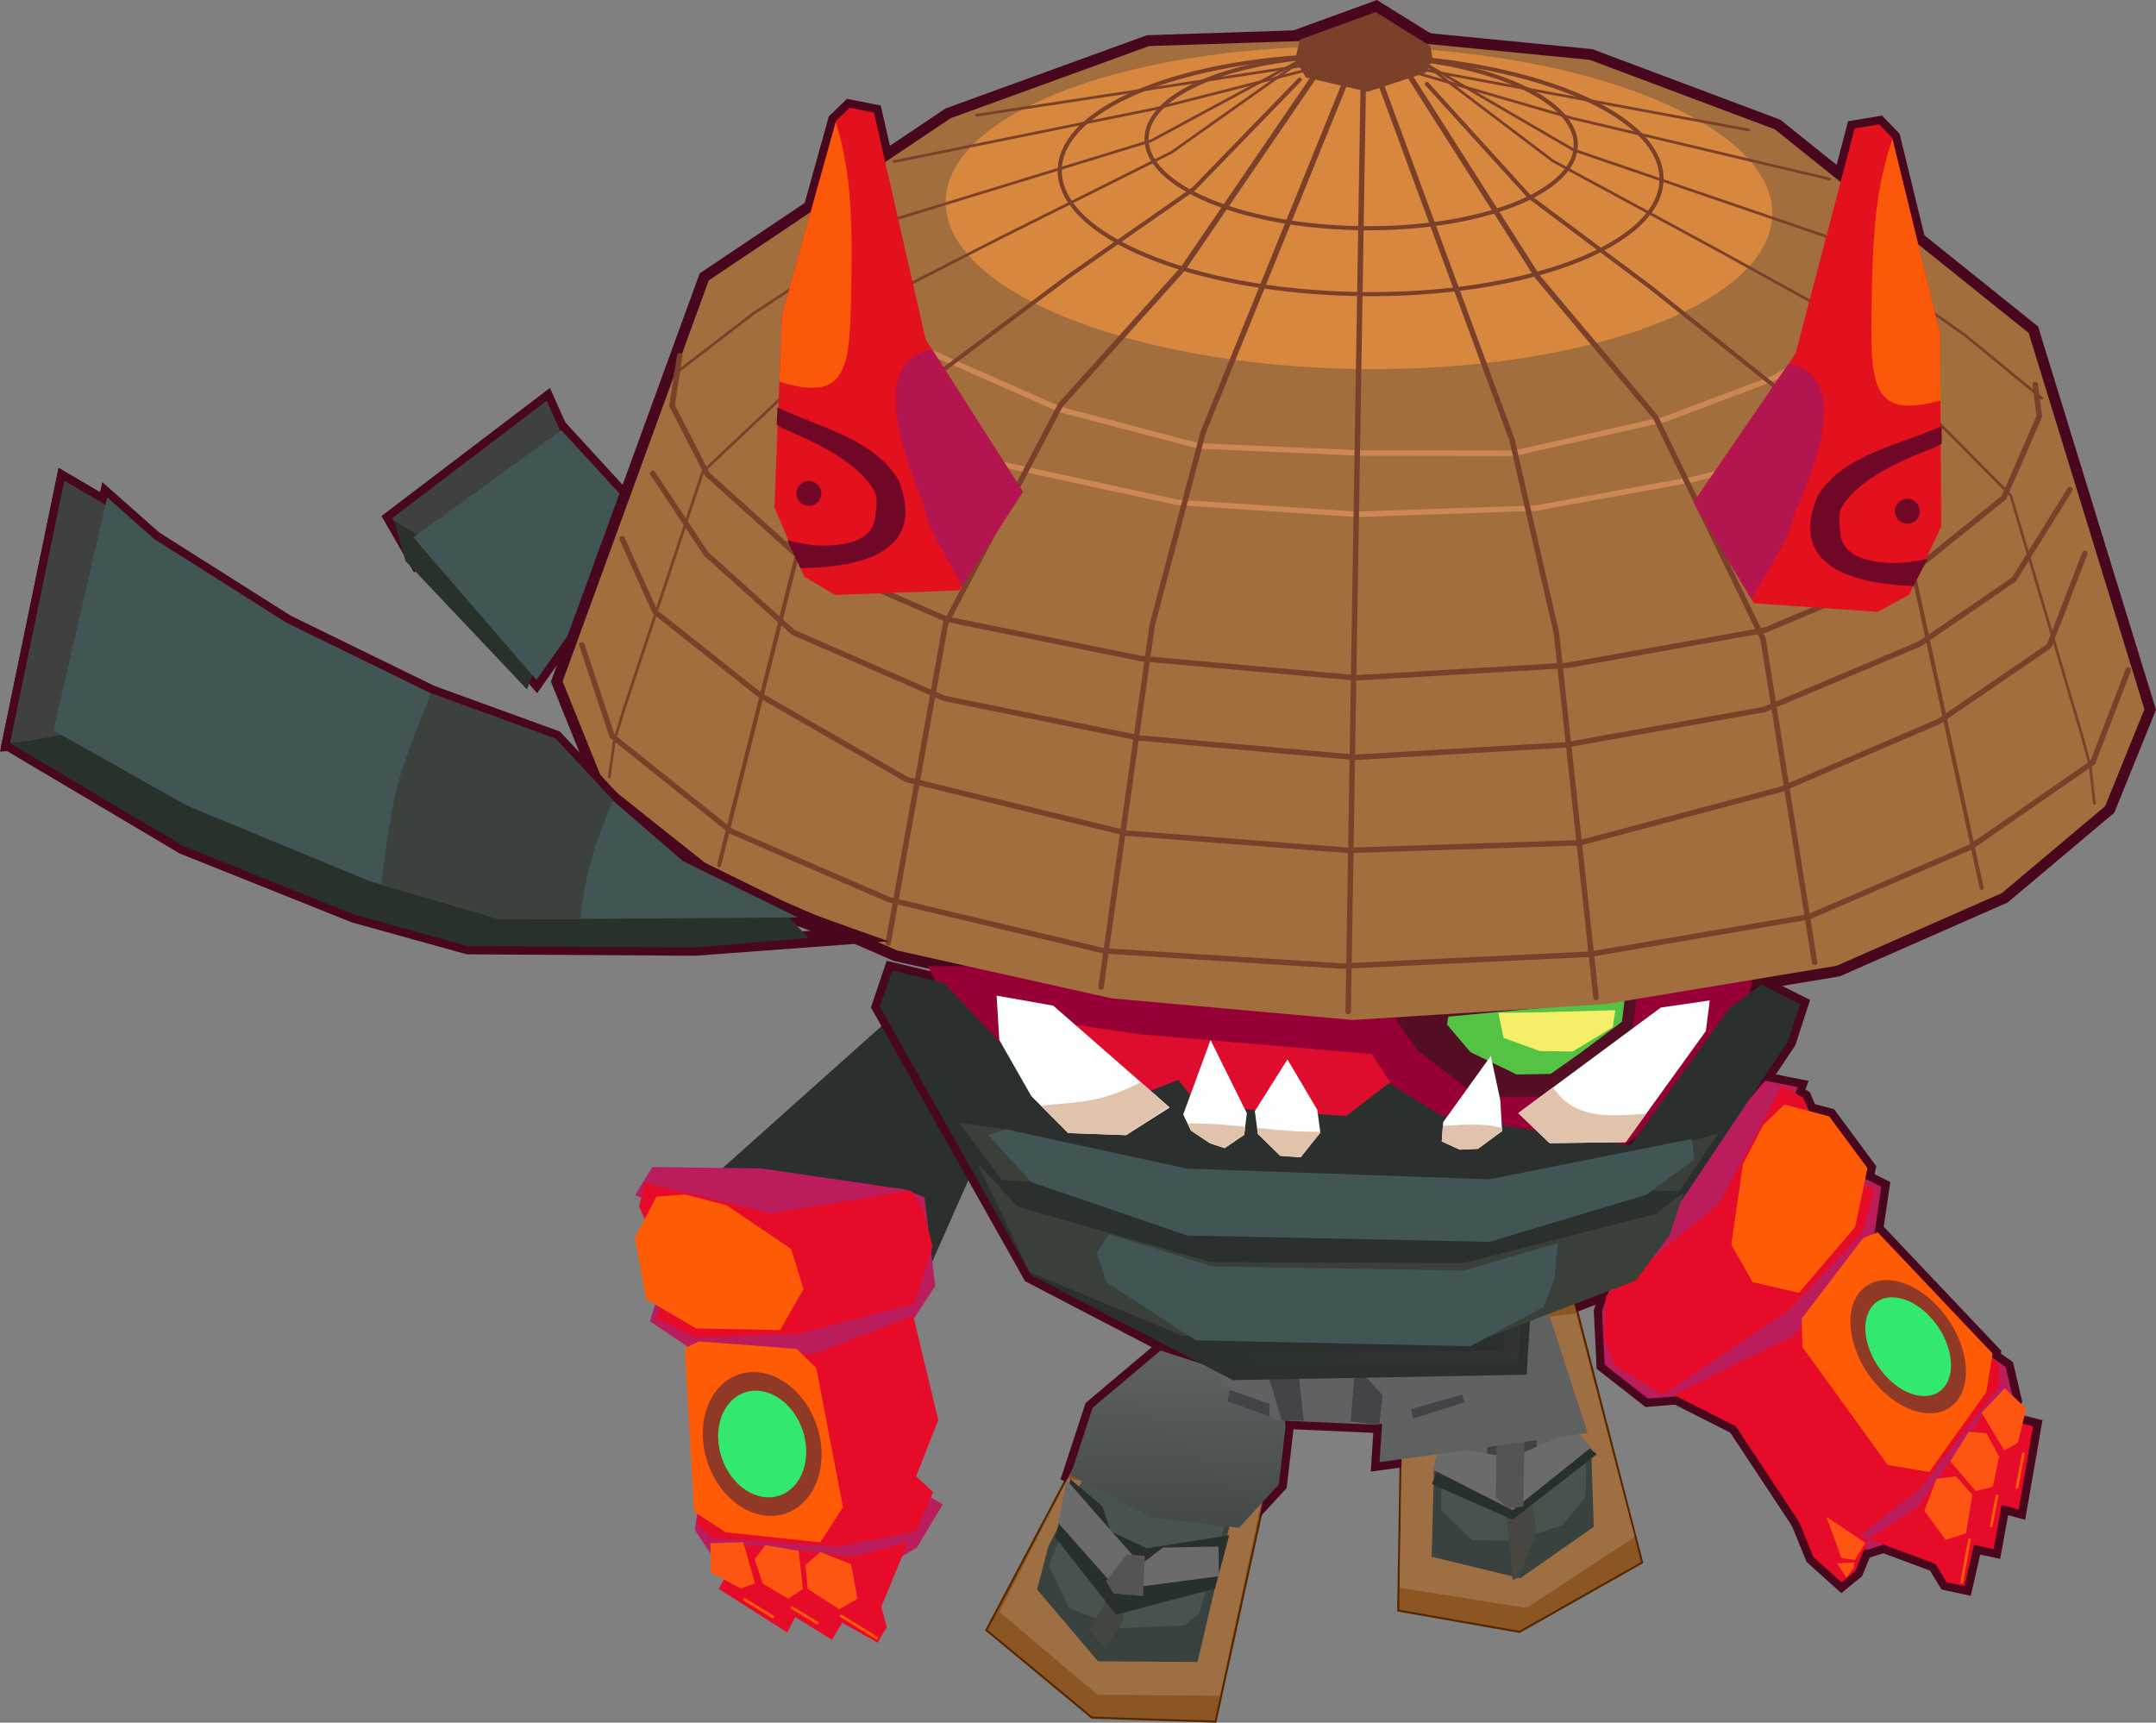 <svg version="1.1" xmlns="http://www.w3.org/2000/svg" xmlns:xlink="http://www.w3.org/1999/xlink" width="197.39" height="157.722" viewBox="0,0,197.39,157.722"><rect x="0" y="0" width="197.39" height="157.722" fill="#808080" stroke="none"/><defs><linearGradient x1="250.122" y1="216.687" x2="249.86" y2="232.794" gradientUnits="userSpaceOnUse" id="color-1"><stop offset="0" stop-color="#5f6163"/><stop offset="1" stop-color="#454849"/></linearGradient><linearGradient x1="281.27" y1="216.07" x2="252.397" y2="215.601" gradientUnits="userSpaceOnUse" id="color-2"><stop offset="0" stop-color="#323433"/><stop offset="1" stop-color="#323433" stop-opacity="0"/></linearGradient></defs><g transform="translate(-142.124,-93.008)"><g data-paper-data="{&quot;isPaintingLayer&quot;:true}" fill-rule="nonzero" stroke-linejoin="miter" stroke-miterlimit="10" stroke-dasharray="" stroke-dashoffset="0" style="mix-blend-mode: normal"><path d="M202.287,205.315l28.055,-25.074l15.918,-14.151l-21.721,49.074z" fill="#2b302e" stroke="none" stroke-width="0" stroke-linecap="butt"/><path d="M257.971,229.423l-4.633,21.115l-11.202,-0.357l-9.59,-7.949l8.763,-16.582z" fill="none" stroke="#562800" stroke-width="0.375" stroke-linecap="round"/><path d="M273.169,215.573l12.769,-4.434l6.426,24.884l-11.135,6.299l-11.002,-1.93l0.252,-15.494z" fill="none" stroke="#562800" stroke-width="0.375" stroke-linecap="round"/><path d="M194.144,134.116l-13.887,10.208l-2.226,-3.875l14.142,-10.751z" fill="none" stroke="#48071c" stroke-width="1.5" stroke-linecap="butt"/><path d="M201.349,140.931l-10.112,14.333l-11.272,-13.048l13.554,-9.825z" fill="none" stroke="#48071c" stroke-width="1.5" stroke-linecap="butt"/><path d="M194.144,134.116l-13.887,10.208l-2.226,-3.875l14.142,-10.751z" fill="#3e4140" stroke="#000000" stroke-width="0" stroke-linecap="butt"/><path d="M192.983,149.48l-2.612,6.65l-11.12,-11.757l-1.046,-3.682z" fill="#28312a" stroke="#000000" stroke-width="0" stroke-linecap="butt"/><path d="M201.349,140.931l-10.112,14.333l-11.272,-13.048l13.554,-9.825z" fill="#415555" stroke="#000000" stroke-width="0" stroke-linecap="butt"/><path d="M283.64,212.415l3.836,11.796l-19.044,2.668l0.584,-9.009z" fill="none" stroke="#48071c" stroke-width="1.5" stroke-linecap="round"/><path d="M259.521,220.255l0.295,3.42l-0.61,5.244l-3.654,3.969l-7.866,-0.916l-7.555,-3.888l2.027,-6.184l6.214,-5.24z" fill="none" stroke="#48071c" stroke-width="1.5" stroke-linecap="round"/><path d="M276.576,221.407l-8.439,2.052l-9.187,-0.412l-5.112,-3.323l0.291,-1.747l23.019,0.636z" fill="none" stroke="#48071c" stroke-width="1.5" stroke-linecap="round"/><path d="M306.71,192.536l-0.738,2.046l5.848,5.819l2.546,1.261l-0.73,4.967l6.751,7.722l5.365,3.819l0.718,3.04l-8.37,12.114l-5.032,1.577l-4.542,-0.928l0.9,-4.522l-11.67,-8.773l-4.749,0.383l-3.971,-3.109l-0.242,-4.888l0.62,-1.815l7.634,-11.57l6.683,-7.725z" data-paper-data="{&quot;index&quot;:null}" fill="none" stroke="#48071c" stroke-width="1.5" stroke-linecap="round"/><path d="M289.162,211.656l10.308,-8.397l5.797,-10.839l1.959,1.107l3.013,6.994l3.552,1.374l-1.15,3.96l-6.69,7.056l-11.568,7.802l-4.412,-2.691l-0.998,-2.423z" data-paper-data="{&quot;index&quot;:null}" fill="none" stroke="#48071c" stroke-width="1.5" stroke-linecap="round"/><path d="M306.315,215.307l6.959,-8.698l1.589,2.602l10.282,8.73l0.058,1.957l-7.184,9.309l-5.91,4.591l-5.179,-1.31l-5.881,-8.892l-5.68,-2.87z" data-paper-data="{&quot;index&quot;:null}" fill="none" stroke="#48071c" stroke-width="1.5" stroke-linecap="round"/><path d="M320.35,237.872l-1.022,-1.673l-6.103,-2.274l4.443,-2.927l6.001,-8.506l4.594,1.103l-1.325,7.621l-1.549,-0.426l-0.742,4.047l-1.798,-0.385l-0.859,3.777z" data-paper-data="{&quot;index&quot;:null}" fill="none" stroke="#48071c" stroke-width="1.5" stroke-linecap="round"/><path d="M307.073,213.747l5.608,-7.367l1.349,-0.553l10.524,11.107l-0.577,3.537l-5.22,7.302l-3.799,-0.636l-7.807,-10.782z" data-paper-data="{&quot;index&quot;:null}" fill="none" stroke="#48071c" stroke-width="1.5" stroke-linecap="round"/><path d="M300.629,206.957l1.073,-7.348l1.844,-3.585l1.943,-1.881l4.104,1.077l3.506,4.74l-1.132,5.391l-5.136,6.018l-4.247,-0.971z" data-paper-data="{&quot;index&quot;:null}" fill="none" stroke="#48071c" stroke-width="1.5" stroke-linecap="round"/><path d="M223.796,181.864l4.773,1.142l7.981,8.515l10.222,1.63l3.215,-1.279l1.957,2.427l13.428,0.883l3.908,-2.998l4.876,3.007l17.259,2.676l8.987,-12.498l2.964,-2.214l3.565,1.788l-1.121,3.442l-9.685,14.483l-13.88,10.555l-0.355,5.451l-26.893,0.495l-18.477,-9.617l-13.842,-24.581z" fill="none" stroke="#48071c" stroke-width="1.5" stroke-linecap="round"/><path d="M295.009,206.045l-3.13,4.208l-13.661,5.235l-27.814,-0.185l-14.014,-5.817l-4.763,-9.926l3.663,3.919l17.619,5.077l23.157,0.11l17.642,-4.505l2.561,-1.955z" fill="none" stroke="#48071c" stroke-width="1.5" stroke-linecap="round"/><path d="M287.682,98.49l16.939,6.362l23.233,18.637l10.599,34.46l-3.593,8.869l-9.462,7.962l-15.122,6.653l-21.157,3.511l-23.153,1.45l-22.083,-1.982l-19.609,-4.376l-16.52,-7.166l-10.416,-8.285l-3.706,-9.19l13.378,-36.709l22.153,-14.857l18.164,-6.603l20.503,-0.682z" fill="none" stroke="#48071c" stroke-width="2" stroke-linecap="round"/><path d="M273.278,98.46l-0.628,1.207l-5.303,1.74l-5.66,-1.309l-0.988,-1.639l0.435,-1.819l6.939,-2.525l5.021,3.125z" fill="none" stroke="#48071c" stroke-width="2" stroke-linecap="round"/><path d="M314.165,104.398l1.197,1.237l4.375,17.925l0.119,17.653l-2.942,6.242l-2.866,1.577l-11.349,-0.793l-5.531,-9.22l9.351,-13.645l5.407,-20.607z" fill="none" stroke="#48071c" stroke-width="1.5" stroke-linecap="round"/><path d="M222.135,103.31l4.735,20.771l8.904,13.941l-5.828,9.035l-11.369,0.424l-2.813,-1.669l-2.738,-6.334l0.692,-17.64l4.955,-17.774l1.237,-1.197z" data-paper-data="{&quot;index&quot;:null}" fill="none" stroke="#48071c" stroke-width="1.5" stroke-linecap="round"/><path d="M306.679,231.944l2.669,-0.302l3.81,2.381l-1.181,2.842l-1.25,1.016l-2.577,-2.311z" fill="none" stroke="#48071c" stroke-width="1.5" stroke-linecap="round"/><path d="M257.971,229.423l-4.633,21.115l-11.202,-0.357l-9.59,-7.949l8.763,-16.582z" fill="#8c5524" stroke="#000000" stroke-width="0" stroke-linecap="round"/><path d="M273.169,215.573l12.769,-4.434l6.426,24.884l-11.135,6.299l-11.002,-1.93l0.252,-15.494z" fill="#8c5524" stroke="#000000" stroke-width="0" stroke-linecap="round"/><path d="M281.875,240.231l-11.616,-1.852l0.22,-13.569l8.666,-10.63l7.283,-0.933l5.359,20.489z" fill="#9e6f43" stroke="#000000" stroke-width="0" stroke-linecap="round"/><path d="M257.697,230.12l-3.885,18.15l-11.206,-0.094l-8.983,-7.589l6.239,-12.157z" fill="#9e6f43" stroke="#000000" stroke-width="0" stroke-linecap="round"/><path d="M254.771,232.349l-3.01,12.823l-9.106,-0.06l-5.585,-6.57l1.027,-3.924l3.526,-6.86z" fill="#39423e" stroke="#000000" stroke-width="0" stroke-linecap="round"/><path d="M287.804,225.617l0.234,7.184l-6.731,4.707l-8.111,-1.97l0.223,-8.315z" fill="#39423e" stroke="#000000" stroke-width="0" stroke-linecap="round"/><path d="M287.366,225.61l-0.072,4.465l-2.144,2.592l-4.401,1.417l-3.852,-0.063l-2.845,-2.761l0.061,-3.764z" fill="#48534e" stroke="#000000" stroke-width="0" stroke-linecap="round"/><path d="M254.24,232.69l-2.319,8.018l-1.332,1.117l-5.871,0.255l-4.699,-1.828l-1.863,-3.883l3.196,-8.091z" fill="#48534e" stroke="#000000" stroke-width="0" stroke-linecap="round"/><path d="M282.463,230.959l0.312,2.369l-1.555,4.09l-0.617,0.253l-0.289,-3.77l-0.316,-2.107z" fill="#474641" stroke="#000000" stroke-width="0" stroke-linecap="round"/><path d="M244.939,239.282l0.055,2.015l-1.706,2.599l-1.461,-1.687l1.98,-3.295z" fill="#434640" stroke="#000000" stroke-width="0" stroke-linecap="round"/><path d="M281.197,228.049l-5.673,-1.143l0.061,-3.764l10.084,-0.887l0.13,2.804z" fill="#626262" stroke="#000000" stroke-width="0" stroke-linecap="round"/><path d="M278.239,226.863l0.137,-3.062l4.465,0.072l-0.033,2.013z" fill="#424242" stroke="#000000" stroke-width="0" stroke-linecap="round"/><path d="M287.11,225.168l1.21,0.983l-7.715,6.004l-7.39,-3.272l0.73,-1.827z" fill="#28302d" stroke="#000000" stroke-width="0" stroke-linecap="round"/><path d="M240.124,228.433l2.937,2.499l0.751,2.289l3.302,1.542l7.55,-1.191l-1.305,4.882l-9.058,2.392l-5.576,-7.096z" fill="#28302d" stroke="#000000" stroke-width="0" stroke-linecap="round"/><path d="M239.772,228.515l6.792,7.728l2.039,-1.543l5.08,-0.093l0.043,2.715l-7.108,0.935l-2.968,-0.574l-4.643,-5.242z" fill="#6b6b6b" stroke="#000000" stroke-width="0" stroke-linecap="round"/><path d="M273.885,225.391l6.637,1.071l5.82,-2.532l1.463,1.6l-7.186,5.75l-7.295,-3.708z" fill="#6b6b6b" stroke="#000000" stroke-width="0" stroke-linecap="round"/><path d="M281.72,222.804l-0.132,8.141l-1.403,0.152l-1.122,-0.981l0.094,-5.778z" fill="#545454" stroke="#000000" stroke-width="0" stroke-linecap="round"/><path d="M245.266,235.347l1.662,0.115l-0.147,3.675l-2.711,-0.219l-0.682,-1.149z" fill="#545454" stroke="#000000" stroke-width="0" stroke-linecap="round"/><path d="M283.64,212.415l3.836,11.796l-19.044,2.668l0.584,-9.009z" fill="#5f6161" stroke="#000000" stroke-width="0" stroke-linecap="round"/><path d="M259.521,220.255l0.295,3.42l-0.61,5.244l-3.654,3.969l-7.866,-0.916l-7.555,-3.888l2.027,-6.184l6.214,-5.24z" fill="url(#color-1)" stroke="#000000" stroke-width="0" stroke-linecap="round"/><path d="M276.576,221.407l-8.439,2.052l-9.187,-0.412l-5.112,-3.323l0.291,-1.747l23.019,0.636z" fill="#5f6163" stroke="#000000" stroke-width="0" stroke-linecap="round"/><path d="M261.03,218.966l0.458,4.123l-2.013,-0.033l-1.246,-4.136z" fill="#424448" stroke="#000000" stroke-width="0" stroke-linecap="round"/><path d="M266.986,218.887l1.721,1.867l-0.307,2.709l-2.622,-0.305l0.327,-3.935z" fill="#424448" stroke="#000000" stroke-width="0" stroke-linecap="round"/><path d="M254.704,220.264l3.657,1.285l-0.018,1.138l-3.83,-1.376z" fill="#424448" stroke="#000000" stroke-width="0" stroke-linecap="round"/><path d="M276.226,221.401l-4.753,1.499l-0.161,-0.878l4.662,-1.325z" fill="#424448" stroke="#000000" stroke-width="0" stroke-linecap="round"/><path d="M231.706,190.482l-4.637,-9.018l75.695,0.189l-1.922,9.535l-16.503,10.962l-43.645,-1.644z" fill="#970037" stroke="#000000" stroke-width="0" stroke-linecap="round"/><path d="M292.135,183.041l-0.95,7.263l-7.225,3.106l-6.551,-0.002l-5.546,-4.249l-2.032,-2.944z" fill="#530e23" stroke="#000000" stroke-width="0" stroke-linecap="round"/><path d="M274.721,186.085l16.141,-1.506l-0.24,1.972l-3.79,2.85l-2.735,1.931l-3.12,0.053l-4.23,-2.044l-2.143,-2.53z" fill="#54c242" stroke="#000000" stroke-width="0" stroke-linecap="round"/><path d="M279.301,185.744l3.536,-0.047l7.178,-0.195l-0.233,1.556l-3.675,2.228l-3.015,-0.049l-3.308,-1.197z" fill="#f5ee68" stroke="#000000" stroke-width="0" stroke-linecap="round"/><path d="M269.424,192.134l-1.662,6.316l-26.469,-2.821l-5.98,-9.559l11.203,1.638l21.183,1.8z" fill="#df0d2d" stroke="#000000" stroke-width="0" stroke-linecap="round"/><path d="M315.013,235.069c-0.005,-0.002 -0.01,-0.003 -0.016,-0.005l0.001,-0.046c0.005,0.017 0.01,0.034 0.015,0.051z" data-paper-data="{&quot;index&quot;:null}" fill="#8593a4" stroke="#000000" stroke-width="0" stroke-linecap="butt"/><path d="M306.71,192.536l-0.738,2.046l5.848,5.819l2.546,1.261l-0.73,4.967l6.751,7.722l5.365,3.819l0.718,3.04l-8.37,12.114l-5.032,1.577l-4.542,-0.928l0.9,-4.522l-11.67,-8.773l-4.749,0.383l-3.971,-3.109l-0.242,-4.888l0.62,-1.815l7.634,-11.57l6.683,-7.725z" data-paper-data="{&quot;index&quot;:null}" fill="#bb1c5c" stroke="#000000" stroke-width="0" stroke-linecap="round"/><path d="M289.162,211.656l10.308,-8.397l5.797,-10.839l1.959,1.107l3.013,6.994l3.552,1.374l-1.15,3.96l-6.69,7.056l-11.568,7.802l-4.412,-2.691l-0.998,-2.423z" data-paper-data="{&quot;index&quot;:null}" fill="#e70b2a" stroke="#000000" stroke-width="0" stroke-linecap="round"/><path d="M306.315,215.307l6.959,-8.698l1.589,2.602l10.282,8.73l0.058,1.957l-7.184,9.309l-5.91,4.591l-5.179,-1.31l-5.881,-8.892l-5.68,-2.87z" data-paper-data="{&quot;index&quot;:null}" fill="#e70b2a" stroke="#000000" stroke-width="0" stroke-linecap="round"/><path d="M320.35,237.872l-1.022,-1.673l-6.103,-2.274l4.443,-2.927l6.001,-8.506l4.594,1.103l-1.325,7.621l-1.549,-0.426l-0.742,4.047l-1.798,-0.385l-0.859,3.777z" data-paper-data="{&quot;index&quot;:null}" fill="#e70b2a" stroke="#000000" stroke-width="0" stroke-linecap="round"/><path d="M307.073,213.747l5.608,-7.367l1.349,-0.553l10.524,11.107l-0.577,3.537l-5.22,7.302l-3.799,-0.636l-7.807,-10.782z" data-paper-data="{&quot;index&quot;:null}" fill="#ff5b06" stroke="#000000" stroke-width="0" stroke-linecap="round"/><path d="M300.629,206.957l1.073,-7.348l1.844,-3.585l1.943,-1.881l4.104,1.077l3.506,4.74l-1.132,5.391l-5.136,6.018l-4.247,-0.971z" data-paper-data="{&quot;index&quot;:null}" fill="#ff5b06" stroke="#000000" stroke-width="0" stroke-linecap="round"/><path d="M314.294,220.179c-2.565,-2.602 -3.512,-6.446 -2.115,-8.584c1.397,-2.138 4.61,-1.762 7.175,0.84c2.565,2.602 3.512,6.446 2.115,8.584c-1.397,2.138 -4.61,1.762 -7.175,-0.84z" data-paper-data="{&quot;index&quot;:null}" fill="#8f3926" stroke="none" stroke-width="0" stroke-linecap="butt"/><path d="M314.948,219.179c-1.903,-1.93 -2.605,-4.78 -1.569,-6.366c1.036,-1.586 3.419,-1.307 5.321,0.623c1.903,1.93 2.605,4.78 1.569,6.366c-1.036,1.586 -3.419,1.307 -5.321,-0.623z" data-paper-data="{&quot;index&quot;:null}" fill="#33e86f" stroke="none" stroke-width="0" stroke-linecap="butt"/><path d="M318.959,229.624l0.451,-1.222l1.798,-0.218l1.489,1.677l-0.577,3.537l-1.86,0.597l-1.957,-2.664z" data-paper-data="{&quot;index&quot;:null}" fill="#fe5513" stroke="#000000" stroke-width="0" stroke-linecap="round"/><path d="M322.378,224.097l1.614,0.14l1.161,2.141l-0.576,2.759l-1.573,0.385l-2.325,-2.725z" data-paper-data="{&quot;index&quot;:null}" fill="#fe5513" stroke="#000000" stroke-width="0" stroke-linecap="round"/><path d="M325.673,220.107l1.958,1.885l-0.761,3.117l-1.247,0.7l-2.078,-3.463z" data-paper-data="{&quot;index&quot;:null}" fill="#fe5513" stroke="#000000" stroke-width="0" stroke-linecap="round"/><path d="M223.796,181.864l4.773,1.142l7.981,8.515l10.222,1.63l3.215,-1.279l1.957,2.427l13.428,0.883l3.908,-2.998l4.876,3.007l17.259,2.676l8.987,-12.498l2.964,-2.214l3.565,1.788l-1.121,3.442l-9.685,14.483l-13.88,10.555l-0.355,5.451l-26.893,0.495l-18.477,-9.617l-13.842,-24.581z" fill="#2b302e" stroke="#000000" stroke-width="0" stroke-linecap="round"/><path d="M252.379,216.666l27.417,0.046l0.181,-2.925l1.333,-0.111l-0.2,4.123l-28.086,0.21z" fill="url(#color-2)" stroke="#000000" stroke-width="0" stroke-linecap="round"/><path d="M295.009,206.045l-3.13,4.208l-13.661,5.235l-27.814,-0.185l-14.014,-5.817l-4.763,-9.926l3.663,3.919l17.619,5.077l23.157,0.11l17.642,-4.505l2.561,-1.955z" fill="#3a4039" stroke="#000000" stroke-width="0" stroke-linecap="round"/><path d="M234.208,196.407l33.144,7.991l27.922,-6.468l4.144,-1.131l-3.546,5.266l-3.992,-0.065l-53.359,-0.733l-4.655,-0.209l-3.908,-5.254z" fill="#3a4039" stroke="#000000" stroke-width="0" stroke-linecap="round"/><path d="M251.596,215.722l-8.165,-5.323l-0.888,-2.676l1.093,-1.712l9.535,2.95l23.019,0.374l8.559,-2.523l-0.32,3.322l-0.972,2.513l-6.713,3.618z" fill="#425555" stroke="#000000" stroke-width="0" stroke-linecap="round"/><path d="M234.208,196.407l16.578,3.596l27.668,0.982l18.56,-3.692l0.236,1.867l-4.445,3.255l-14.311,4.293l-27.674,-0.582l-14.295,-4.89l-3.923,-4.323z" fill="#425555" stroke="#000000" stroke-width="0" stroke-linecap="round"/><path d="M327.368,226.115l-0.582,3.073" data-paper-data="{&quot;index&quot;:null}" fill="none" stroke="#ff5b06" stroke-width="0.25" stroke-linecap="round"/><path d="M324.429,232.715l0.529,-2.748" data-paper-data="{&quot;index&quot;:null}" fill="none" stroke="#ff5b06" stroke-width="0.25" stroke-linecap="round"/><path d="M321.729,237.852l0.715,-3.885" data-paper-data="{&quot;index&quot;:null}" fill="none" stroke="#ff5b06" stroke-width="0.25" stroke-linecap="round"/><path d="M287.682,98.49l16.939,6.362l23.233,18.637l10.599,34.46l-3.593,8.869l-9.462,7.962l-15.122,6.653l-21.157,3.511l-23.153,1.45l-22.083,-1.982l-19.609,-4.376l-16.52,-7.166l-10.416,-8.285l-3.706,-9.19l13.378,-36.709l22.153,-14.857l18.164,-6.603l20.503,-0.682z" fill="#a26e3e" stroke="#000000" stroke-width="0" stroke-linecap="round"/><path d="M307.285,125.998l-2.73,1.619l-10.044,3.788l-13.776,3.104l-13.933,-0.018l-14.962,-0.659l-12.632,-3.324l-14.66,-6.477" fill="none" stroke="#cc8754" stroke-width="0.5" stroke-linecap="round"/><path d="M304.018,135.096l-6.683,1.763l-14.601,2.674l-16.438,0.565l-16.411,-1.098l-18.651,-4.046" fill="none" stroke="#cc8754" stroke-width="0.5" stroke-linecap="round"/><path d="M266.304,126.789c-20.898,-0.339 -37.732,-7.223 -37.599,-15.376c0.132,-8.152 17.181,-14.486 38.078,-14.147c20.898,0.339 37.732,7.223 37.599,15.376c-0.132,8.152 -17.181,14.486 -38.078,14.147z" fill="#d8873f" stroke="#000000" stroke-width="0" stroke-linecap="butt"/><path d="M265.557,185.63l1.387,-85.449" fill="none" stroke="#7b4029" stroke-width="0.5" stroke-linecap="round"/><path d="M268.597,100.831l11.951,32.428l4.079,17.743l3.618,33.332" fill="none" stroke="#7b4029" stroke-width="0.5" stroke-linecap="round"/><path d="M270.703,99.202l12.167,19.122l10.813,12.861l9.86,20.332l4.718,29.607" fill="none" stroke="#7b4029" stroke-width="0.5" stroke-linecap="round"/><path d="M272.759,100.691l9.398,10.343l11.095,8.291l11.702,9.34l12.214,16.211l6.385,29.426" fill="none" stroke="#7b4029" stroke-width="0.375" stroke-linecap="round"/><path d="M272.786,99.027l11.504,8.713l15.461,8.361l9.687,5.356l16.778,16.909l6.507,21.941l0.784,2.924l0.362,3.333" fill="none" stroke="#7b4029" stroke-width="0.25" stroke-linecap="round"/><path d="M270.727,97.746l15.451,8.985l22.956,7.859l12.953,9.153l6.978,5.728" fill="none" stroke="#7b4029" stroke-width="0.25" stroke-linecap="round"/><path d="M309.634,109.4l-23.617,-5.582l-18.215,-5.287l34.418,6.382" fill="none" stroke="#7b4029" stroke-width="0.25" stroke-linecap="round"/><path d="M242.925,183.391l4.698,-33.197l4.653,-17.601l12.997,-32.023" data-paper-data="{&quot;index&quot;:null}" fill="none" stroke="#7b4029" stroke-width="0.5" stroke-linecap="round"/><path d="M223.443,179.331l5.258,-29.237l10.515,-20.001l11.225,-12.503l12.781,-18.717" data-paper-data="{&quot;index&quot;:null}" fill="none" stroke="#7b4029" stroke-width="0.5" stroke-linecap="round"/><path d="M207.961,172.217l7.337,-29.203l12.734,-15.806l11.999,-8.955l11.359,-7.926l9.729,-10.032" data-paper-data="{&quot;index&quot;:null}" fill="none" stroke="#7b4029" stroke-width="0.375" stroke-linecap="round"/><path d="M197.902,164.151l0.47,-3.32l0.879,-2.897l7.215,-21.719l17.318,-16.356l9.856,-5.039l15.725,-7.855l11.781,-8.335" data-paper-data="{&quot;index&quot;:null}" fill="none" stroke="#7b4029" stroke-width="0.25" stroke-linecap="round"/><path d="M203.909,127.232l7.16,-5.499l13.243,-8.727l23.199,-7.11l15.735,-8.479" data-paper-data="{&quot;index&quot;:null}" fill="none" stroke="#7b4029" stroke-width="0.25" stroke-linecap="round"/><path d="M231.536,103.557l34.607,-5.261l-18.377,4.693l-23.786,4.813" data-paper-data="{&quot;index&quot;:null}" fill="none" stroke="#7b4029" stroke-width="0.25" stroke-linecap="round"/><path d="M266.519,119.93c-15.214,-0.247 -27.468,-5.334 -27.37,-11.362c0.098,-6.028 12.511,-10.715 27.725,-10.468c15.214,0.247 27.468,5.334 27.37,11.362c-0.098,6.028 -12.511,10.715 -27.725,10.468z" fill="none" stroke="#7b4029" stroke-width="0.375" stroke-linecap="butt"/><path d="M266.617,113.9c-10.851,-0.176 -19.59,-3.856 -19.519,-8.219c0.071,-4.363 8.925,-7.758 19.775,-7.581c10.851,0.176 19.59,3.856 19.519,8.219c-0.071,4.363 -8.925,7.758 -19.775,7.581z" fill="none" stroke="#7b4029" stroke-width="0.375" stroke-linecap="butt"/><path d="M273.278,98.46l-0.628,1.207l-5.303,1.74l-5.66,-1.309l-0.988,-1.639l0.435,-1.819l6.939,-2.525l5.021,3.125z" fill="#7b4029" stroke="#000000" stroke-width="0" stroke-linecap="round"/><path d="M328.461,128.214l0.369,2.917l-3.24,7.434l-7.586,6.116l-14.239,6.008l-18.145,3.241l-19.359,1.141l-19.727,-1.776l-17.826,-3.617l-13.835,-6.047l-7.994,-7.2l-3.225,-6.291l0.698,-4.564" fill="none" stroke="#7b4029" stroke-width="0.5" stroke-linecap="round"/><path d="M331.632,137.832l-5.125,8.235l-8.622,5.891l-14.239,6.008l-18.145,3.241l-19.359,1.141l-19.727,-1.776l-17.826,-3.617l-13.835,-6.047l-7.994,-7.2l-4.872,-7.358" fill="none" stroke="#7b4029" stroke-width="0.5" stroke-linecap="round"/><path d="M332.993,143.677l-3.257,8.474l-10.094,6.907l-14.45,6.212l-18.38,4.901l-21.223,0.695l-20.355,-1.578l-20.093,-4.901l-13.392,-7.704l-9.65,-7.643l-3.011,-6.704" fill="none" stroke="#7b4029" stroke-width="0.5" stroke-linecap="round"/><path d="M336.979,154.347l-3.257,8.474l-11.147,7.722l-14.869,6.413l-20.02,3.418l-22.685,1.087l-21.813,-1.394l-19.68,-4.687l-14.456,-6.266l-10.881,-8.703l-2.776,-8.363" fill="none" stroke="#7b4029" stroke-width="0.5" stroke-linecap="round"/><path d="M314.165,104.398l1.197,1.237l4.375,17.925l0.119,17.653l-2.942,6.242l-2.866,1.577l-11.349,-0.793l-5.531,-9.22l9.351,-13.645l5.407,-20.607z" fill="#e3101d" stroke="#000000" stroke-width="0" stroke-linecap="round"/><path d="M319.895,133.621c-0.134,0.081 -0.275,0.168 -0.423,0.26c-1.15,0.499 -6.777,2.36 -8.654,5.442c-0.467,0.768 -0.271,1.447 -0.217,2.391c0.021,0.377 0.111,0.802 0.368,1.207c0.533,0.84 1.786,1.59 4.645,1.637c0.996,-0.003 1.987,-0.184 2.986,-0.394l-1.29,2.51c-5.242,-0.224 -11.573,-1.637 -8.759,-8.297c2.338,-3.732 7.358,-4.597 11.333,-6.336z" fill="#710726" stroke="#000000" stroke-width="0" stroke-linecap="butt"/><path d="M319.738,123.56l0.041,6.118c-6.127,1.686 -6.427,-1.172 -6.312,-8.26c0.103,-6.322 0.251,-10.803 1.92,-15.681z" fill="#fb5909" stroke="#000000" stroke-width="0" stroke-linecap="butt"/><path d="M297.169,139.019l8.727,-12.733c6.327,1.337 1.553,11.235 0.325,14.2c-0.406,2.351 -2.542,4.97 -3.737,7.394z" fill="#b2154f" stroke="#000000" stroke-width="0" stroke-linecap="butt"/><path d="M316.731,140.962c-0.631,-0.01 -1.134,-0.53 -1.124,-1.161c0.01,-0.631 0.53,-1.134 1.161,-1.124c0.631,0.01 1.134,0.53 1.124,1.161c-0.01,0.631 -0.53,1.134 -1.161,1.124z" fill="#710726" stroke="#000000" stroke-width="0" stroke-linecap="butt"/><path d="M222.135,103.31l4.735,20.771l8.904,13.941l-5.828,9.035l-11.369,0.424l-2.813,-1.669l-2.738,-6.334l0.692,-17.64l4.955,-17.774l1.237,-1.197z" data-paper-data="{&quot;index&quot;:null}" fill="#e3101d" stroke="#000000" stroke-width="0" stroke-linecap="round"/><path d="M213.297,130.311c3.917,1.866 8.906,2.894 11.122,6.7c2.596,6.748 -3.778,7.955 -9.024,8.009l-1.208,-2.55c0.992,0.242 1.976,0.456 2.972,0.491c2.859,0.046 4.136,-0.663 4.695,-1.485c0.27,-0.396 0.373,-0.818 0.407,-1.194c0.084,-0.942 0.303,-1.614 -0.139,-2.397c-1.775,-3.142 -7.339,-5.185 -8.473,-5.72c-0.145,-0.097 -0.284,-0.188 -0.414,-0.274z" data-paper-data="{&quot;index&quot;:null}" fill="#710726" stroke="#000000" stroke-width="0" stroke-linecap="butt"/><path d="M218.645,104.166c1.509,4.93 1.512,9.413 1.41,15.735c-0.115,7.088 -0.508,9.935 -6.576,8.051l0.24,-6.113z" data-paper-data="{&quot;index&quot;:null}" fill="#fb5909" stroke="#000000" stroke-width="0" stroke-linecap="butt"/><path d="M230.174,146.705c-1.116,-2.461 -3.166,-5.148 -3.495,-7.511c-1.131,-3.002 -5.581,-13.051 0.786,-14.182l8.309,13.01z" data-paper-data="{&quot;index&quot;:null}" fill="#b2154f" stroke="#000000" stroke-width="0" stroke-linecap="butt"/><path d="M215.035,138.168c0.01,-0.631 0.53,-1.134 1.161,-1.124c0.631,0.01 1.134,0.53 1.124,1.161c-0.01,0.631 -0.53,1.134 -1.161,1.124c-0.631,-0.01 -1.134,-0.53 -1.124,-1.161z" data-paper-data="{&quot;index&quot;:null}" fill="#710726" stroke="#000000" stroke-width="0" stroke-linecap="butt"/><path d="M224.861,236.184l0.033,0.03c-0.002,0.005 -0.005,0.01 -0.007,0.014c-0.009,-0.015 -0.017,-0.029 -0.026,-0.044z" fill="#8593a4" stroke="#000000" stroke-width="0" stroke-linecap="butt"/><path d="M201.848,199.858l9.932,0.128l13.293,1.935l1.7,0.728l0.972,8.096l-1.986,3.055l-1.128,14.668l3.805,2.285l-2.372,3.938l-4.474,2.666l-14.169,-1.749l-1.677,-2.507l0.871,-6.426l-0.971,-9.986l-4.008,-2.7l0.804,-2.69l-0.225,-8.083l-1.942,-0.791z" fill="#bb1c5c" stroke="#000000" stroke-width="0" stroke-linecap="round"/><path d="M226.609,203.733l0.893,3.373l-1.649,5.248l-10.631,2.788l-9.463,0.314l-3.574,-1.736l1.395,-3.502l-2.948,-6.767l0.522,-2.159l11.55,2.807l12.827,-2.095z" fill="#e70b2a" stroke="#000000" stroke-width="0" stroke-linecap="round"/><path d="M225.729,213.449l2.297,9.577l-2.026,5.15l1.555,1.452l-1.633,3.642l-7.196,1.347l-11.39,-0.792l-1.348,-1.317l0.669,-13.234l-0.785,-2.862l10.806,0.56z" fill="#e70b2a" stroke="#000000" stroke-width="0" stroke-linecap="round"/><path d="M222.473,243.41l-3.251,-1.83l-0.927,1.571l-3.364,-2.093l-0.731,1.415l-6.286,-3.993l2.282,-4.091l10.032,1.137l5.038,-1.354l-2.458,5.96l0.504,1.84z" fill="#e70b2a" stroke="#000000" stroke-width="0" stroke-linecap="round"/><path d="M216.864,218.267l2.436,12.754l-2.082,3.202l-8.657,-0.926l-2.892,-1.881l-0.855,-14.96l1.292,-0.63l8.962,0.683z" fill="#ff5b06" stroke="#000000" stroke-width="0" stroke-linecap="round"/><path d="M215.688,211.035l-2.144,3.75l-7.692,-0.151l-4.576,-2.682l-1.022,-5.662l1.974,-3.714l2.629,-0.201l3.771,0.982l5.924,3.999z" fill="#ff5b06" stroke="#000000" stroke-width="0" stroke-linecap="round"/><path d="M214.037,231.585c-2.763,0.926 -5.958,-1.175 -7.136,-4.691c-1.178,-3.517 0.107,-7.118 2.87,-8.043c2.763,-0.926 5.958,1.175 7.136,4.691c1.178,3.517 -0.107,7.118 -2.87,8.043z" fill="#8f3926" stroke="none" stroke-width="0" stroke-linecap="butt"/><path d="M213.486,229.94c-2.049,0.686 -4.418,-0.871 -5.292,-3.479c-0.874,-2.608 0.079,-5.279 2.128,-5.965c2.049,-0.686 4.418,0.871 5.292,3.479c0.874,2.608 -0.079,5.279 -2.128,5.965z" fill="#33e86f" stroke="none" stroke-width="0" stroke-linecap="butt"/><path d="M220.043,236.208l0.583,3.172l-1.663,0.976l-2.892,-1.881l-0.196,-2.185l1.354,-1.178l1.167,0.465z" fill="#fe5513" stroke="#000000" stroke-width="0" stroke-linecap="round"/><path d="M215.245,234.998l0.382,3.482l-1.323,0.904l-2.34,-1.374l-0.743,-2.247l0.977,-1.276z" fill="#fe5513" stroke="#000000" stroke-width="0" stroke-linecap="round"/><path d="M210.177,234.202l1.069,3.781l-1.328,0.46l-2.717,-1.473l-0.031,-2.665z" fill="#fe5513" stroke="#000000" stroke-width="0" stroke-linecap="round"/><path d="M212.867,241.037l-2.567,-1.574" fill="none" stroke="#ff5b06" stroke-width="0.25" stroke-linecap="round"/><path d="M214.637,240.204l2.301,1.402" fill="none" stroke="#ff5b06" stroke-width="0.25" stroke-linecap="round"/><path d="M222.38,242.971l-3.231,-2.006" fill="none" stroke="#ff5b06" stroke-width="0.25" stroke-linecap="round"/><path d="M236.546,193.368l-2.932,-5.143l-0.246,-4.059l5.184,0.916l10.663,9.323l-3.992,2.535l-5.3,-0.19z" fill="#fdffff" stroke="#000000" stroke-width="0" stroke-linecap="round"/><path d="M281.128,194.924l13.05,-9.666l4.482,-0.655l-0.357,2.802l-7.34,10.175l-6.968,0.095z" fill="#fdffff" stroke="#000000" stroke-width="0" stroke-linecap="round"/><path d="M250.452,195.049l2.502,-6.822l3.322,6.709l-0.24,1.972l-1.787,1.219l-1.345,-0.438l-1.749,-1.172z" fill="#fdffff" stroke="#000000" stroke-width="0" stroke-linecap="round"/><path d="M262.728,194.625l0.278,2.084l-1.804,2.258l-1.869,-0.134l-2.047,-2.009l-0.278,-2.084l2.988,-4.735z" fill="#fdffff" stroke="#000000" stroke-width="0" stroke-linecap="round"/><path d="M279.646,196.563l-2.21,1.628l-1.665,0.077l-1.651,-0.755l0.133,-1.766l4.362,-6.064l0.87,4.069z" fill="#fdffff" stroke="#000000" stroke-width="0" stroke-linecap="round"/><path d="M249.145,194.369l-3.923,2.571l-5.3,-0.19l-2.516,-2.52c3.673,-0.328 5.636,-0.311 9.162,-2.139z" fill="#e1c3ac" stroke="#000000" stroke-width="0" stroke-linecap="butt"/><path d="M281.128,194.924l3.178,-2.354c2.059,3.038 5.253,2.605 8.525,2.42l-1.868,2.589l-6.968,0.095z" fill="#e1c3ac" stroke="#000000" stroke-width="0" stroke-linecap="butt"/><path d="M256.037,196.908l-1.787,1.219l-1.345,-0.438l-1.749,-1.172l-0.304,-0.634c1.783,-0.05 3.527,0.101 5.276,0.279z" fill="#e1c3ac" stroke="#000000" stroke-width="0" stroke-linecap="butt"/><path d="M263.006,196.709l-1.804,2.258l-1.869,-0.134l-2.047,-2.009l-0.073,-0.549c1.891,0.197 3.8,0.387 5.783,0.354z" fill="#e1c3ac" stroke="#000000" stroke-width="0" stroke-linecap="butt"/><path d="M279.646,196.563l-2.21,1.628l-1.665,0.077l-1.651,-0.755l0.107,-1.427c1.85,-0.087 3.664,-0.28 5.402,0.184z" fill="#e1c3ac" stroke="#000000" stroke-width="0" stroke-linecap="butt"/><path d="M306.679,231.944l2.669,-0.302l3.81,2.381l-1.181,2.842l-1.25,1.016l-2.577,-2.311z" fill="#e70b2a" stroke="#000000" stroke-width="0" stroke-linecap="round"/><path d="M310.147,234.073l-0.803,-2.184l3.563,2.377l-0.963,1.563l-1.231,-0.168z" fill="#fe5513" stroke="#000000" stroke-width="0" stroke-linecap="round"/><path d="M311.833,236.567l-0.656,0.877l-0.867,-1.297l1.58,-0.073z" fill="#fe5513" stroke="#000000" stroke-width="0" stroke-linecap="round"/><path d="M152.75,139.806l36.508,31.371l24.66,5.391l5.99,2.144l-14.152,1.051l-20.794,-0.13l-10.351,-2.872l-15.703,-6.286l-15.86,-9.408l4.965,-24.043z" fill="none" stroke="#48071c" stroke-width="1.5" stroke-linecap="round"/><path d="M152.75,139.806l2.252,1.935c-0.221,0.265 -0.463,0.524 -0.733,0.799c-1.72,5.835 -4.86,10.872 -4.962,17.174c0,0 -0.002,0.118 0.04,0.265c-2.14,0.376 -4.187,0.898 -6.29,1.036l4.954,-23.99z" fill="none" stroke="#48071c" stroke-width="1.5" stroke-linecap="butt"/><path d="M156.244,142.358l12.145,7.684l13.205,6.453l11.371,4.136l5.314,5.701l6.357,5.51l10.522,5.162l-27.246,0.182l-12.005,-3.522l-16.732,-6.926l-12.158,-6.852l4.922,-21.34z" fill="none" stroke="#48071c" stroke-width="1.5" stroke-linecap="round"/><path d="M152.75,139.806l36.508,31.371l24.66,5.391l2.25,2.324l-10.412,0.871l-20.794,-0.13l-10.351,-2.872l-15.703,-6.286l-15.86,-9.408l4.965,-24.043z" fill="#28312a" stroke="#000000" stroke-width="0" stroke-linecap="round"/><path d="M152.75,139.806l2.252,1.935c-0.221,0.265 -0.463,0.524 -0.733,0.799c-1.72,5.835 -4.86,10.872 -4.962,17.174c0,0 -0.002,0.118 0.04,0.265c-2.14,0.376 -4.187,0.898 -6.29,1.036l4.954,-23.99z" fill="#3e4140" stroke="#000000" stroke-width="0" stroke-linecap="butt"/><path d="M156.244,142.358l12.145,7.684l13.205,6.453l11.371,4.136l5.314,5.701l6.357,5.51l10.522,5.162l-27.246,0.182l-12.005,-3.522l-16.732,-6.926l-12.158,-6.852l4.922,-21.34z" fill="#415555" stroke="#000000" stroke-width="0" stroke-linecap="round"/><path d="M181.593,156.495l11.371,4.136l5.289,5.674c-1.519,3.419 -2.626,6.838 -2.981,10.832l-7.36,0.049l-10.89,-3.173c0,0 0.7,-6.077 1.462,-9c0.761,-2.916 3.108,-8.518 3.108,-8.518z" fill="#3c413d" stroke="#000000" stroke-width="0" stroke-linecap="butt"/></g></g></svg>